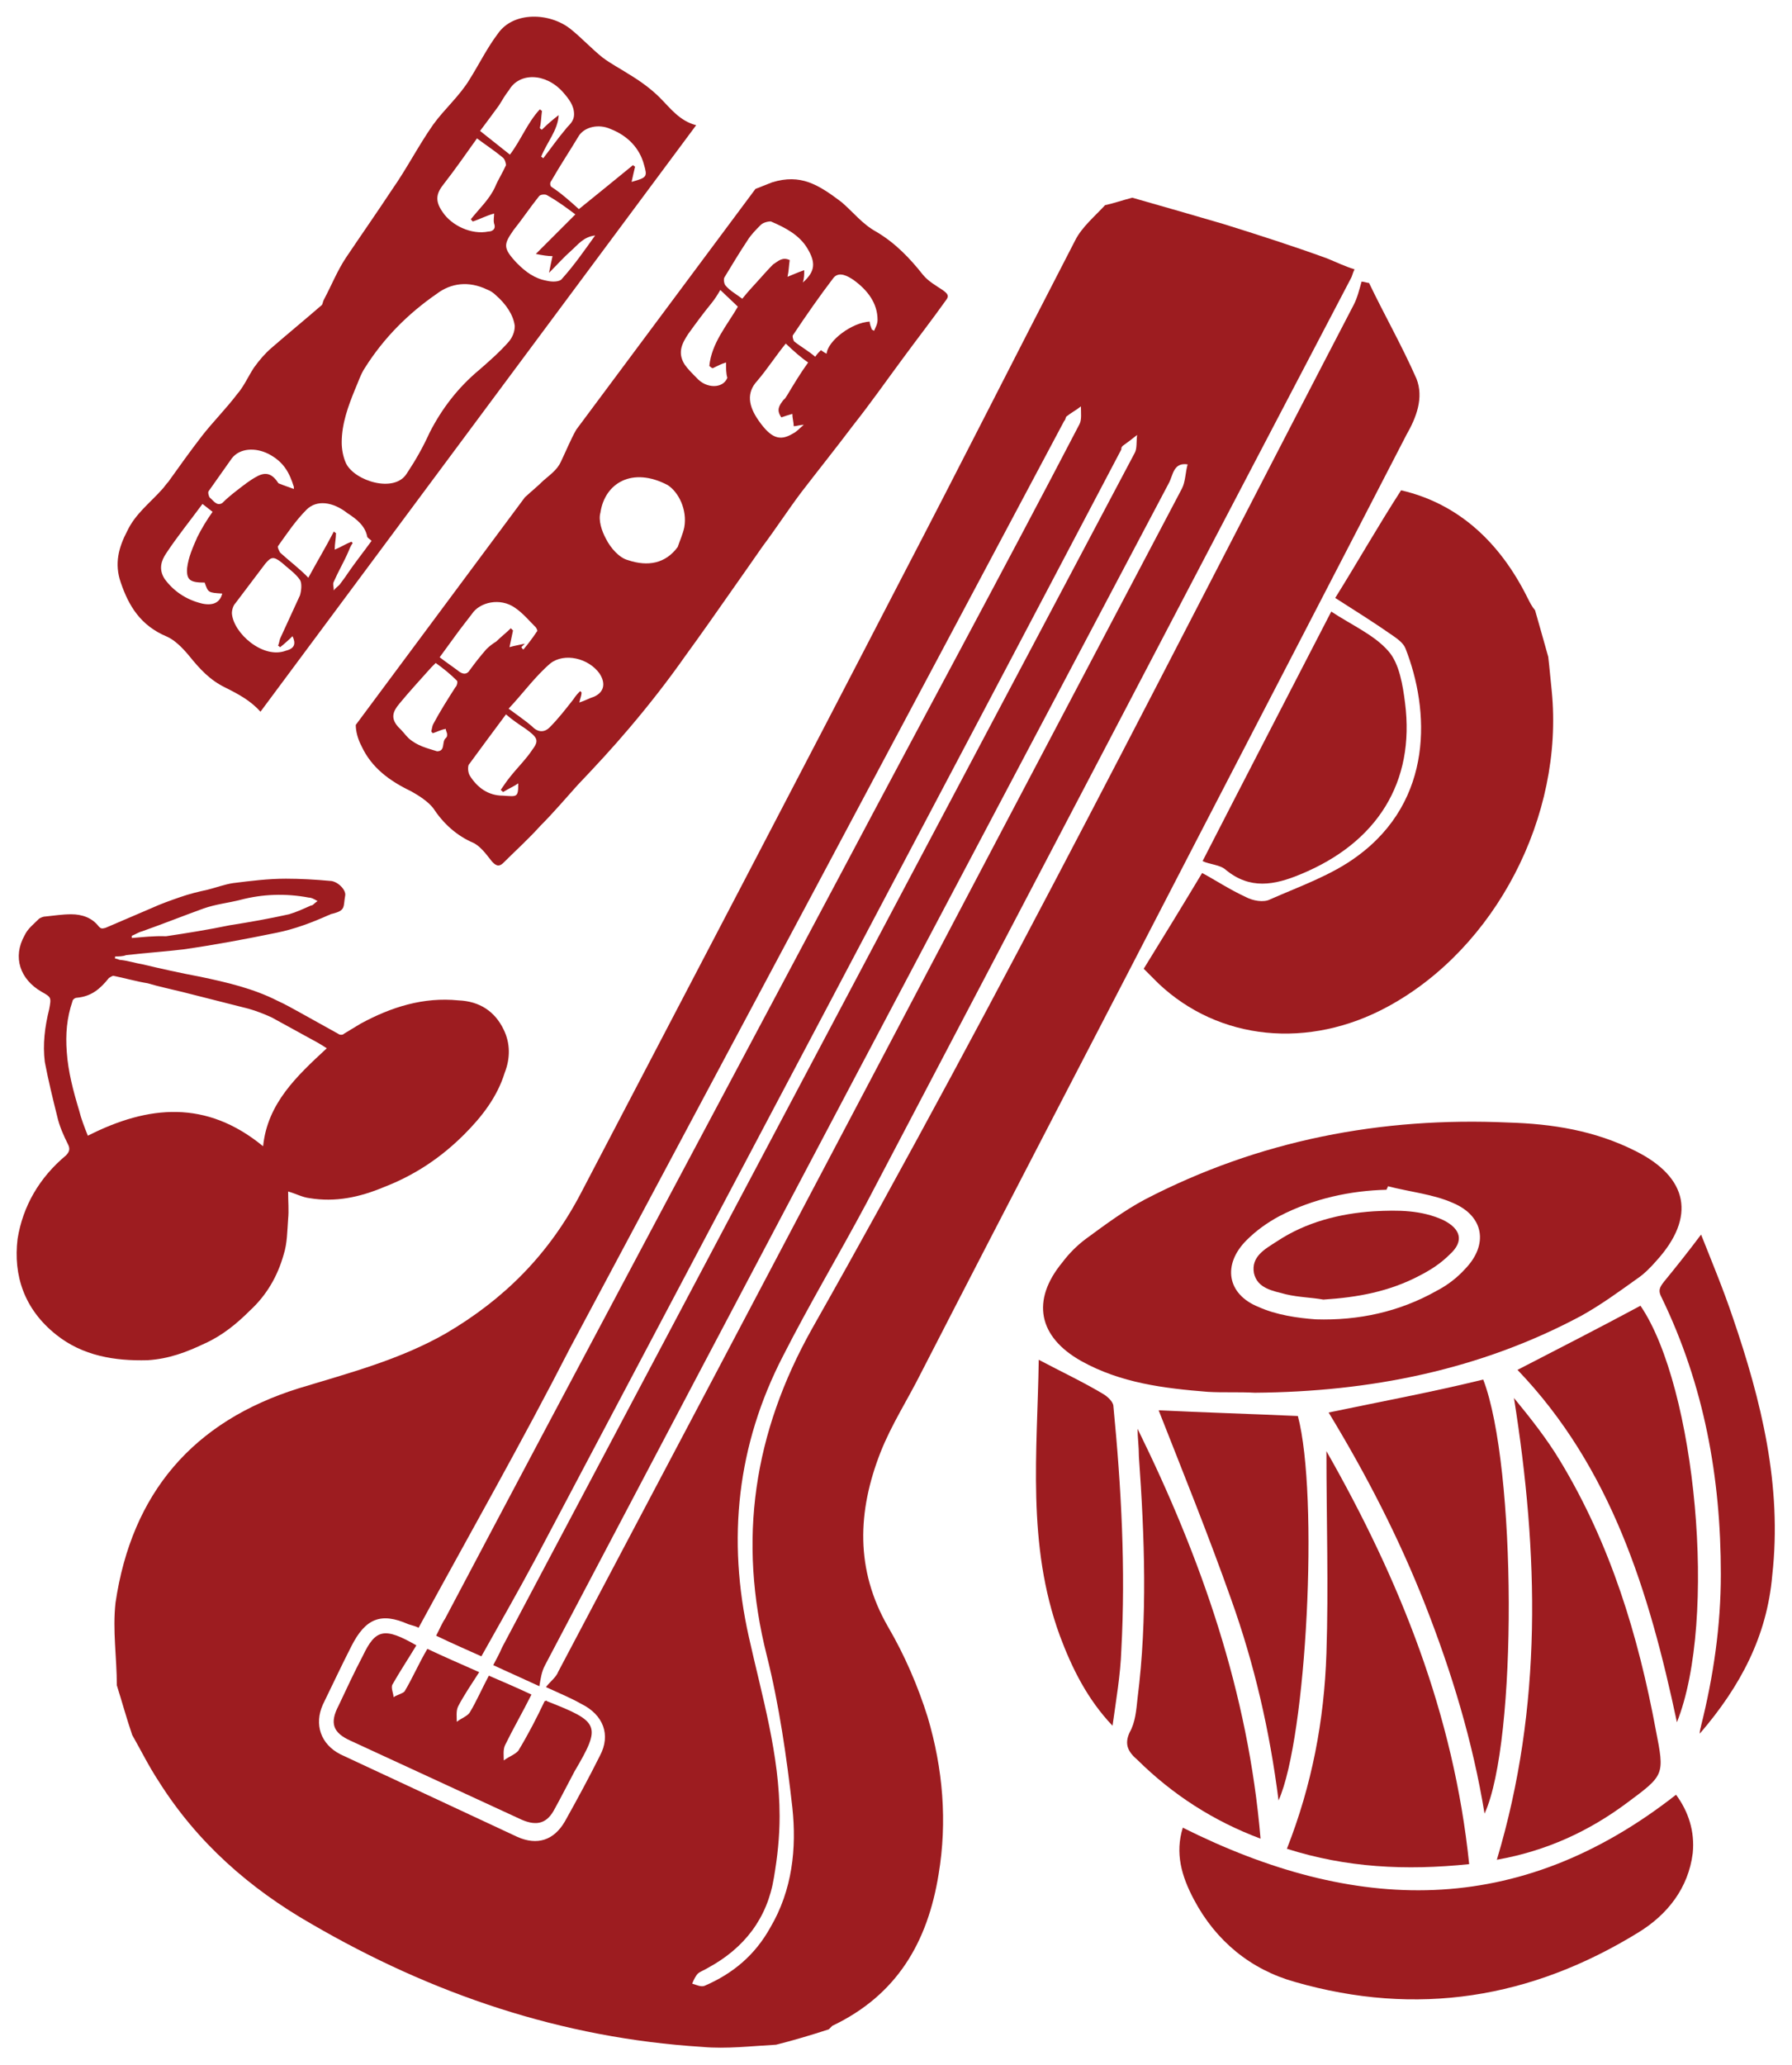 <?xml version="1.0" encoding="utf-8"?>
<!-- Generator: Adobe Illustrator 18.0.0, SVG Export Plug-In . SVG Version: 6.00 Build 0)  -->
<!DOCTYPE svg PUBLIC "-//W3C//DTD SVG 1.1//EN" "http://www.w3.org/Graphics/SVG/1.1/DTD/svg11.dtd">
<svg version="1.1" id="Layer_1" xmlns="http://www.w3.org/2000/svg" xmlns:xlink="http://www.w3.org/1999/xlink" x="0px" y="0px"
	 viewBox="46 15 408 470" enable-background="new 46 15 408 470" xml:space="preserve">
<g>
	<g>
		<g>
			<path fill="#9D1C20" d="M303.8,60c7,2,14,4,20.8,6c8,2.5,15.8,5,23.5,7.8c2,0.8,4,1.8,6.3,2.5c-0.5,1-0.5,1.5-0.8,2
				c-36.8,70.3-73.5,140.5-110.3,210.5c-6.3,11.8-13,23-19,34.8c-10.5,20.3-12.8,41.7-7.8,64c3,13.5,7,26.8,7,40.8
				c0,4.8-0.5,9.3-1.3,14c-1.5,9.2-6.7,16-15,20.5c-0.8,0.5-1.7,0.8-2.3,1.3c-0.5,0.5-1,1.5-1.3,2.3c1,0.3,2,0.8,2.8,0.5
				c6.5-2.8,11.5-7,15-13.3c5-8.5,6-18,5-27.3c-1.3-11.5-3-23.3-5.8-34.5c-6.7-26.5-3-50.8,10.3-74.5c43.3-76.5,82.7-155,123.3-233
				c0.8-1.5,1.3-3.5,1.8-5.3c0.5,0,1.3,0.3,1.7,0.3c3.5,7.3,7.5,14.3,10.8,21.8c1.7,4.3,0,8.8-2.3,12.8c-16,31-32,61.8-48,92.7
				c-20.8,40.3-41.8,80.5-62.5,120.8c-3,6-6.7,11.7-9.2,18c-5.3,13.5-5.8,26.8,1.7,39.8c3.8,6.5,6.8,13.5,9,20.5
				c3.5,11.8,4.5,23.8,2.5,35.8c-2.5,15.5-9.5,27.5-24.2,34.5c-0.3,0.3-0.5,0.5-0.8,0.8c-4,1.3-8,2.5-12,3.5
				c-5.5,0.3-11.3,1-16.8,0.5c-32-2-61.5-12-89-28c-14-8-26-18.5-34.8-32.5c-2.3-3.5-4-7-6-10.5c-1.3-3.8-2.3-7.5-3.5-11.3
				c0-6.3-1-12.5-0.3-18.8C76,354.8,90,338.5,114,331c11.5-3.5,23-6.5,33.5-12.5c13.3-7.8,23.5-18,30.8-32
				c24.3-46.5,48.8-93.2,73-140c13.3-25.5,26.3-51.3,39.5-76.8c1.5-3,4.5-5.5,6.8-8C299.5,61.3,301.8,60.5,303.8,60z M141.3,385.5
				c-0.5-0.3-1.3-0.5-2.3-0.8c-6.3-2.8-9.8-1.3-13,5c-2.3,4.5-4.3,8.8-6.5,13.3c-2,4.5-0.5,9,4,11.3c13.5,6.3,26.8,12.5,40.3,18.8
				c4.5,2,8.3,0.8,10.8-3.5c2.8-5,5.5-10,8-15c2.5-4.7,0.8-9.3-4.3-11.8c-2.3-1.3-4.5-2.2-8-3.8c1-1.3,2.3-2.2,2.8-3.5
				c47.5-89.8,94.7-179.5,142-269.3c0.8-1.5,0.8-3.8,1.3-5.5c-3.3-0.5-3.3,2.5-4.3,4.3c-47.3,89.5-94.8,179.3-142,269
				c-0.8,1.5-1,3-1.3,4.8c-4.3-2-7.3-3.3-10.5-4.8c0.8-1.5,1.5-2.8,2-4c40.3-76,80.5-152,120.8-228c7.7-14.5,15.5-29.3,23.3-44
				c0.5-1,0.3-2.5,0.5-4c-1,0.8-2.3,1.8-3.3,2.5c-0.3,0.3-0.3,0.5-0.3,0.8c-44,83.7-88.7,168-133.2,252.2c-4,7.5-8.3,15-12.5,22.5
				c-3.3-1.5-6.8-3-10.3-4.7c0.8-1.5,1.3-2.8,2-3.8c30-56.8,60.3-113.5,90.5-170.3c18-34,36.3-67.7,54-101.7c0.5-1,0.3-2.5,0.3-4
				c-1,0.8-2.3,1.5-3.3,2.3c-0.2,0.2-0.2,0.8-0.5,1c-37.5,70.5-75,140.8-112.5,211C164.8,343.3,153,364,141.3,385.5z"/>
			<path fill="#9D1C20" d="M398.5,164.5c0.3,2.5,0.5,5,0.8,7.8c2.8,28.5-12.8,58.5-37.3,71.8c-18,9.8-38.5,7.8-52.3-5.3
				c-1-1-2-2-3.3-3.3c4.5-7.3,8.8-14.3,13.3-21.8c2.8,1.5,6.3,3.8,10,5.5c1.5,0.8,4,1.3,5.5,0.5c6.8-3,14-5.5,19.8-9.8
				c17.5-12.8,16.5-33.3,11-47.3c-0.5-1.3-2-2.3-3-3c-4-2.8-8.3-5.5-13-8.5c5-8,9.7-16.3,15-24.5c13,3,22.5,11.8,28.8,24.5
				c0.5,1,1,2,1.7,2.8C396.5,157.3,397.5,161,398.5,164.5z"/>
			<path fill="#9D1C20" d="M319.8,211c10-19.5,19.5-37.8,29.3-56.8c4.5,3,9.8,5.3,13,9c2.5,2.8,3.3,7.8,3.8,11.8
				c2.3,18-6.3,31.8-23.8,39c-6,2.5-11.5,3.5-17-1C323.8,211.8,321.5,211.8,319.8,211z"/>
			<path fill="#9D1C20" d="M140.8,389.5c-2,3.3-3.8,6-5.5,9c-0.3,0.8,0.3,2,0.3,2.8c0.7-0.5,2-0.8,2.5-1.3c1.8-3,3.2-6.3,5.2-9.7
				c3.8,1.8,7.3,3.3,11.8,5.3c-1.8,2.8-3.5,5.3-4.8,7.8c-0.5,1-0.3,2.5-0.3,3.5c1-0.8,2.5-1.3,3-2.2c1.5-2.5,2.7-5.3,4.3-8.3
				c3.5,1.5,6.5,2.8,9.7,4.3c-2,4-4.2,7.8-6,11.5c-0.5,1-0.3,2.5-0.3,3.5c1-0.8,2.5-1.3,3.3-2.2c2.3-3.8,4.2-7.5,6-11.3
				c0.3,0,0.5-0.3,0.5,0c12,4.7,12.5,5.5,6.3,16c-1.5,2.8-3,5.8-4.5,8.5c-1.7,3.3-4,4-7.5,2.5c-13-6-26-12-39-18c-4-1.8-4.8-4-2.7-8
				c1.8-3.8,3.5-7.5,5.5-11.3C131.5,385.8,133.5,385.3,140.8,389.5z"/>
		</g>
		<g>
			<path fill="#9D1C20" d="M321,331.8c-10-0.8-19.8-2-28.8-7c-9.8-5.5-11.5-13.8-4.3-22.5c1.5-2,3.3-3.8,5.3-5.3
				c4.5-3.3,8.8-6.5,13.5-9c26-13.5,53.8-18.8,82.7-17.5c10,0.3,19.7,1.8,29,6.5c12,6,13.8,15,4.7,25c-1.3,1.5-2.8,3-4.3,4
				c-4.2,3-8.3,6-12.8,8.5C383,326.8,358,331.8,331.7,332C328,331.8,324.5,332,321,331.8z M337.3,291.8c-2.8,1.5-5.3,3.3-7.5,5.5
				c-5.5,5.5-4.5,12.3,2.8,15.2c4,1.8,8.8,2.5,13,2.8c9.7,0.3,19-1.7,27.5-6.5c2.5-1.3,4.7-3,6.5-5c5.3-5.5,4.3-12-2.8-15
				c-4.5-2-9.8-2.5-14.8-3.8c0,0.3-0.3,0.5-0.3,0.8C353.5,286,345,287.8,337.3,291.8z"/>
			<path fill="#9D1C20" d="M315.3,431c-1.8,5.8-0.3,11,2.5,16.3c5,9.5,13,16,23,18.8c27.8,8,53.8,3.8,78.3-11.3
				c6.5-4,11.3-10,12.3-18c0.5-5-1-9.5-3.8-13.3C391.5,451.8,354.3,450.5,315.3,431z"/>
			<path fill="#9D1C20" d="M386.8,438.3c11.3-2,21-6.5,29.7-13c8.5-6.3,8.5-6.3,6.5-16.5c-4-21.5-10.3-42.3-21.8-61.3
				c-3-5-6.8-9.8-10.5-14.3C396.3,368.5,397.3,403.3,386.8,438.3z"/>
			<path fill="#9D1C20" d="M348,345.3c0,15.8,0.5,30.8,0,46c-0.5,15.3-3.3,30-9,44.5c13.5,4.3,27,5,41.5,3.5
				C377,405.3,364.8,374.8,348,345.3z"/>
			<path fill="#9D1C20" d="M348.5,336.5c8.5,14,16,28.5,22,43.8c6,15.3,10.8,31,13.5,47.5c7.5-16.3,7.3-79-0.3-98.8
				C372.3,331.8,360.5,334,348.5,336.5z"/>
			<path fill="#9D1C20" d="M391.5,326.8c21.3,22.2,30,50.5,36.3,80.2c9.3-23.3,4.3-76.3-8.3-94.8C410,317.3,400.8,322,391.5,326.8z"
				/>
			<path fill="#9D1C20" d="M341.5,337.3c-11-0.5-21.5-0.8-31.7-1.3c5.5,14,11.3,28.3,16.5,43c5.3,14.8,8.8,30,10.8,45.8
				C343.5,410.5,346.3,355.5,341.5,337.3z"/>
			<path fill="#9D1C20" d="M333,433.5c-2.8-33.3-13.5-63.8-28-93.3c0,2,0.3,4,0.3,6.3c1.3,18.3,2,36.8-0.3,55
				c-0.3,2.8-0.5,5.5-1.8,7.8c-1.3,2.8-0.3,4.5,1.8,6.3C313,423.5,322.3,429.5,333,433.5z"/>
			<path fill="#9D1C20" d="M433.3,296c-3,4-5.8,7.5-8.5,10.8c-1,1.3-1.3,2-0.5,3.5c9.7,20,13.5,41,13.5,63c0,11.8-1.7,23.3-4.5,34.5
				c0,0.3-0.3,0.8-0.3,1.8c9.3-10.8,15.3-22.2,16.5-36c2.3-20.5-2.5-39.8-9-58.8C438.3,308.3,435.8,302.3,433.3,296z"/>
			<path fill="#9D1C20" d="M282.5,324.5c-0.3,20.8-2.8,42,4.8,62.8c2.8,7.5,6.3,14.5,12,20.5c0.8-5.8,1.8-11.5,2-17.2
				c1-18.5,0-37-1.8-55.5c0-1-1.3-2.2-2.3-2.8C292.5,329.5,287.8,327.3,282.5,324.5z"/>
			<path fill="#9D1C20" d="M347.3,310.8c7.8-0.5,15-1.8,22-5.5c2.5-1.3,4.7-2.7,6.8-4.8c3.3-3,2.5-5.8-1.5-7.8
				c-5-2.3-10.3-2.3-15.8-2c-7.8,0.5-15.5,2.5-22,6.8c-2.8,1.8-6,3.5-5.3,7.3c0.8,3.5,4.3,4,7.3,4.8
				C341.8,310.3,344.5,310.3,347.3,310.8z"/>
		</g>
	</g>
	<path fill="#9D1C20" d="M97.3,171.5c3,1.5,5.8,3,8,5.5l99.2-133.5c-3.8-1-5.8-3.8-8.3-6.3c-2-2-4.5-3.8-7-5.3c-2-1.3-4-2.3-6-3.8
		c-2.5-2-4.8-4.5-7.3-6.5c-4.8-3.8-13-4-16.5,1c-2.5,3.3-4.3,7-6.5,10.5c-2.3,3.8-5.8,6.8-8.3,10.3c-3.3,4.7-6,10-9.3,14.7
		c-3.5,5.3-7,10.3-10.5,15.5c-2,3-3.3,6.3-5,9.5c-0.3,0.5-0.3,1-0.5,1.3c-3.8,3.3-7.7,6.5-11.5,9.8c-1.5,1.3-2.7,2.7-4,4.5
		c-1.3,2-2.3,4.3-3.8,6c-2.5,3.3-5.5,6.3-8,9.5c-2.7,3.5-5.2,7-7.7,10.5c-0.5,0.5-1,1.3-1.5,1.8c-2.7,3-6,5.5-7.8,9.3
		c-2,3.8-3,7.5-1.5,11.8c1.8,5.3,4.5,9.8,10.5,12.3c1.8,0.8,3.5,2.5,5,4.3C91.5,167.3,93.8,169.8,97.3,171.5z M177,63.8
		c-3,3-6,6-9,9c1.5,0.3,2.7,0.5,3.8,0.5c-0.3,1.3-0.5,2.3-0.8,3.8c1.8-1.8,3.3-3.5,5-5c1.5-1.3,2.8-3.2,5.5-3.5
		c-2.5,3.5-4.8,6.8-7.5,9.8c-0.5,0.8-2.3,0.8-3.5,0.5c-2.8-0.5-4.8-2-6.8-4c-3.3-3.5-3-4.3-0.8-7.5c2-2.5,3.8-5.2,5.8-7.7
		c0.3-0.5,1.5-0.5,1.8-0.3C173,60.8,175,62.3,177,63.8z M155.3,44.8c1.5-2,3-4,4.3-5.8c0.8-1.3,1.5-2.5,2.3-3.5
		c2.3-4,8.3-4,12.3,0.5c1.3,1.5,2.5,3,2.5,5c0,1.8-1.3,2.5-2,3.5c-1.7,2-3.3,4.3-5,6.5c-0.2,0-0.2-0.3-0.5-0.3c1.3-3.3,3.8-6,4-9.5
		c-1.3,1-2.5,2-3.8,3.3c-0.3,0-0.3-0.3-0.5-0.3c0.3-1.3,0.3-2.5,0.5-4c-0.3,0-0.3-0.3-0.5-0.3c-2.8,3-4.3,7-6.8,10.3L155.3,44.8z
		 M171.5,57.5c-0.3-0.3-0.3-1,0-1.3c2-3.5,4.2-6.8,6.3-10.3c1.3-2,4.5-2.8,7.3-1.5c3.8,1.5,6.5,4.3,7.5,8c0.8,2.8,0.8,3-2.8,4
		c0.3-1.3,0.5-2.3,0.8-3.5c-0.3,0-0.3-0.3-0.5-0.3c-4,3.3-8,6.5-12.3,10C175.8,60.8,173.8,59,171.5,57.5z M146.8,63.3
		c-2-2.8-1.3-4.5,0.3-6.5c2.5-3.2,5-6.8,7.5-10.3c2,1.5,4,2.8,5.8,4.3c0.5,0.3,0.8,1.3,0.8,1.8c-0.8,1.8-1.8,3.3-2.5,5
		c-1.3,2.8-3.5,4.8-5.5,7.3c0.3,0.3,0.3,0.5,0.5,0.5c1.5-0.5,3-1.3,4.8-1.8c0,0.8-0.2,1.5,0,2.3c0.5,1.3-0.5,1.8-1.3,1.8
		C153.3,68.5,148.8,66.3,146.8,63.3z M124.8,120.5c-0.7-1.5-1-3.3-1-4.8c0-4.3,1.5-8.3,3-12c0.8-1.8,1.3-3.5,2.3-5
		c4.3-6.8,9.8-12.3,16.3-16.8c3.3-2.5,7.3-3,11.5-1c0.8,0.3,1.5,0.8,2,1.3c2.3,2,4,4.5,4.3,7c0,1.3-0.5,2.5-1.3,3.5
		c-2,2.3-4.5,4.5-6.8,6.5c-4.8,4-8.5,8.8-11.3,14.3c-1.5,3.3-3.2,6.3-5.2,9.3C135.8,127.3,126.8,124.5,124.8,120.5z M114.3,147
		c0.5,0.8,0.3,2.5,0,3.5c-1.5,3.3-3,6.5-4.5,9.8c-0.2,0.5-0.2,1-0.5,1.7c0.3,0,0.3,0.3,0.5,0.3c1-0.8,2-1.7,2.8-2.5
		c0.8,1.7,0.5,2.8-1.5,3.3c-5.2,2-12-4-12.3-8.5c0-0.8,0.3-1.8,0.8-2.3c2.3-3,4.5-6,6.8-9c1.3-1.5,1.8-1.8,3.8-0.2
		C111.5,144.3,113.3,145.5,114.3,147z M93.8,128.3c-0.3-0.3-0.5-1.3-0.3-1.5c1.8-2.5,3.5-5,5.3-7.5c1.8-2.3,5.3-2.5,8.3-1
		c3.5,1.8,4.8,4.3,5.8,7.5c0,0.2,0,0.5,0,0.5c-1.3-0.5-2.3-0.8-3.5-1.3c-1.3-2-2.7-2.8-5-1.5c-1.5,0.8-3,2-4.3,3c-1.3,1-2.5,2-3.5,3
		C95.3,130.3,94.5,128.8,93.8,128.3z M109.8,140.8c-0.2-0.3-0.7-1.3-0.5-1.5c2-2.8,4-5.8,6.5-8.3c2.3-2.3,6-1.8,9.3,0.8
		c2,1.3,4,2.8,4.5,5.3c0,0.3,0.5,0.5,1,1c-1.8,2.5-3.8,5-5.5,7.5c-0.5,0.8-1.3,1.8-1.8,2.5c-0.5,0.5-1,0.8-1.3,1.3
		c0-0.8-0.3-1.5,0-2c1-2.3,2.3-4.5,3.3-6.8c0.2-0.5,0.5-1.3,1-2l-0.3-0.3c-1.3,0.5-2.5,1.3-3.8,1.8c0-1.3,0.3-2.5,0.3-3.8
		c-0.3,0-0.3-0.3-0.5-0.3c-1.8,3.5-3.8,6.8-5.8,10.5C114.3,144.5,112,142.8,109.8,140.8z M83.5,146.8c-1.5-2.3-0.7-4.3,0.3-5.8
		c2.5-3.8,5.5-7.5,8.3-11.3l2.3,1.8c-1.3,1.8-2.5,3.8-3.5,5.8c-1,2.3-2,4.5-2.3,7c-0.2,2.8,0.8,3.3,4,3.3c0.8,2.3,0.8,2.3,4,2.5
		c-0.5,2-2,2.8-4.5,2.3C88.3,151.5,85.5,149.5,83.5,146.8z"/>
	<path fill="#9D1C20" d="M221.8,56.5c-1.3,0.5-2.5,1-3.8,1.5l-40.8,54.8c-1.3,2.3-2.3,4.8-3.5,7.3c-0.8,1.8-2.5,3-4,4.3
		c-1.3,1.3-2.8,2.5-4.2,3.8L127,180c0,1.5,0.5,3.3,1.3,4.8c2.3,5,6.5,8,11.3,10.3c1.8,1,3.8,2.3,5,3.8c2.3,3.5,5.3,6.3,9.3,8
		c1.5,0.8,2.8,2.5,3.8,3.8s1.8,1.7,2.8,0.8c2.8-2.8,5.8-5.5,8.5-8.5c3-3,5.8-6.3,8.5-9.3c4-4.2,8-8.5,11.8-13
		c4.5-5.3,8.8-10.8,12.8-16.5c3.5-4.8,7-9.8,10.5-14.8c2.3-3.3,4.8-6.8,7-10c3-4,5.8-8.3,8.8-12.3c4-5.2,8-10.2,12-15.5
		c3.8-4.8,7.3-9.8,11-14.8c3.3-4.5,6.8-9,10-13.5c0.8-1,0.3-1.5-0.8-2.3c-1.5-1-3.3-2-4.5-3.5c-3-3.8-6.3-7.2-10.5-9.7
		c-3.3-1.8-5.3-4.5-8-6.8C232.3,57,228.3,54.5,221.8,56.5z M139,183c-0.8-0.8-1.5-1.8-2.3-2.5c-1.8-2-1.3-3.5,0.2-5.3
		c2.3-2.8,4.8-5.5,7.3-8.3c0.2-0.2,0.5-0.5,1-1c1.8,1.3,3.3,2.5,4.8,4c0.3,0.2,0,1.3-0.3,1.5c-1.8,2.8-3.5,5.5-5,8.3
		c-0.3,0.5-0.3,1-0.5,1.7c0,0.3,0.3,0.3,0.3,0.5c1-0.3,1.8-0.8,3-1c0,0.5,0.3,0.8,0.3,1.3c0,0.3,0,0.5-0.3,0.8c-1,0.8,0,3-2,3
		C143.3,185.3,141,184.8,139,183z M167.3,185.5c-1.5,2.3-3.5,4.2-5.3,6.5c-0.8,1-1.3,1.8-2,2.8c0.3,0.3,0.5,0.3,0.5,0.5
		c1.3-0.8,2.5-1.3,3.5-2c0,3.3-0.3,3-3.5,2.8c-3.3,0-5.8-1.8-7.5-4.5c-0.5-0.8-0.5-2-0.3-2.5c2.8-3.8,5.5-7.5,8.5-11.5
		c1.5,1.3,3,2.3,4.5,3.3C168.3,182.8,168.8,183.5,167.3,185.5z M182.5,168.3c1.5,2.3,1,4.3-1.3,5.3c-1,0.3-1.8,0.8-3.3,1.3
		c0.2-1,0.5-1.5,0.5-2.3l-0.3-0.3c-0.5,0.5-1,1-1.5,1.8c-1.8,2.3-3.5,4.5-5.5,6.5c-1,1-2.5,1.3-4-0.3c-1.5-1.3-3.3-2.5-5.3-4
		c3.3-3.5,6-7.3,9.5-10.3C174.5,163.5,180,164.8,182.5,168.3z M168,157.8c0.2,0.3,0.5,0.8,0.2,1c-1,1.5-2,2.8-3,4
		c-0.3,0-0.3-0.3-0.5-0.5c0.3-0.3,0.3-0.3,0.8-0.8c-1.3,0.3-2.5,0.5-3.5,0.8c0.3-1.3,0.5-2.5,0.8-3.8c-0.3-0.3-0.3-0.3-0.5-0.5
		c-1,1-2.3,2-3.3,3c-0.8,0.5-1.5,1-2.3,1.8c-1.3,1.5-2.5,3-3.8,4.8c-0.5,0.8-1.3,1-2.3,0.3c-1.3-1-2.8-2-4.5-3.3l3.5-4.8
		c1.3-1.8,2.5-3.3,3.8-5c1.8-2.8,6.5-3.8,9.8-1.5C165,154.5,166.5,156.3,168,157.8z M201.8,135c-0.3,1.5-1,3-1.5,4.5
		c-2.8,3.8-6.8,4.5-11.3,3c-2-0.5-4-2.8-5-4.8c-1-1.8-1.8-4.3-1.3-6c1-6.8,7.3-10.5,15.3-6.3C200.5,127,202.5,131,201.8,135z
		 M230,97.5c-1.8,2.5-3.3,5-4.8,7.5c-0.3,0.5-0.5,0.8-0.8,1c-1,1.3-1.7,2.3-0.5,4c0.8-0.3,1.5-0.5,2.5-0.8c0,1,0.3,1.8,0.3,2.8
		c0.8,0,1.3-0.3,2.3-0.3c-1,0.8-1.5,1.5-2.5,2c-3,1.8-5,1-7.8-3c-2.3-3.3-2.8-6.3-0.3-9c2.3-2.7,4.3-5.8,6.5-8.5
		C226.8,95,228.5,96.5,230,97.5z M214,84.8c-2.5,4.3-6,8.3-6.5,13.5c0.3,0.2,0.5,0.5,0.8,0.5c1-0.5,2-1,3-1.3c0,1.3,0,2.5,0.3,3.5
		c-1,2.5-4.8,2.5-7,0c-1-1-2-2-2.7-3c-1.8-2.8-0.5-5,0.8-7c1.8-2.5,3.5-4.8,5.3-7c0.8-1,1.3-1.8,2-3L214,84.8z M245.8,87.8
		c0,1-0.5,1.8-0.8,2.5l-0.5-0.3c-0.2-0.5-0.5-1.3-0.5-1.8c-4,0.2-9.5,4.3-9.8,7.3c-0.5-0.2-0.8-0.5-1.3-0.8
		c-0.5,0.5-0.8,0.8-1.3,1.5c-1.5-1.3-3.3-2.3-4.8-3.5c-0.2-0.3-0.5-1.3-0.2-1.5c3-4.5,6-8.8,9.2-13c1.3-1.5,3.3-0.3,4.5,0.5
		C243.5,81,245.8,84,245.8,87.8z M229.8,71.5c2,3.3,1.8,5.3-1,7.8c0.3-1,0.3-1.8,0.3-2.8c-1.5,0.5-2.5,1-3.8,1.5
		c0.3-1.3,0.3-2.5,0.5-3.8c-1.7-0.8-2.7,0.3-3.8,1c-1.3,1.3-2.3,2.5-3.5,3.8s-2.3,2.5-3.5,4c-1.3-1-2.8-1.8-3.8-3
		c-0.3-0.3-0.5-1.3-0.3-1.8c1.7-2.8,3.5-5.8,5.3-8.5c0.8-1.3,2-2.5,3-3.5c0.5-0.5,1.5-0.8,2.3-0.8C224.8,66.8,228,68.5,229.8,71.5z"
		/>
	<path fill="#9D1C20" d="M58.8,318.8c6,4.8,13.3,6,20.8,5.8c4.8-0.3,8.8-1.8,13-3.8c4-1.8,7.3-4.5,10.3-7.5
		c3.8-3.5,6.3-7.8,7.7-12.8c0.8-2.5,0.8-5.3,1-8c0.2-2,0-4,0-6.3c1.8,0.5,3.2,1.3,4.8,1.5c6,1,11.5-0.2,17-2.5c7-2.7,13-6.7,18.3-12
		c4-4,7.5-8.5,9.2-14c1.3-3.3,1.3-6.7-0.2-9.8c-2-4.2-5.5-6.5-10.3-6.7c-8-0.8-15.3,1.5-22.3,5.3c-1.3,0.8-2.5,1.5-3.8,2.3
		c-0.2,0.3-1,0.3-1.3,0c-3-1.7-6-3.3-9-5c-1.5-0.8-3-1.7-4.8-2.5c-5.5-2.8-11.5-4.2-17.7-5.5c-4.3-0.8-8.8-1.8-13-2.8
		c-1.8-0.3-3.2-0.8-5-1c-0.5,0-0.7-0.3-1.3-0.3c0-0.3,0-0.3,0-0.5c0.8,0,1.8,0,2.5-0.3c4.3-0.5,8.8-0.8,13-1.3c7-1,14-2.3,21.3-3.8
		c4-0.8,8-2.3,11.8-4c0.2,0,0.5-0.3,0.8-0.3c3.2-0.8,2.5-1.5,3-4.2c0.2-1.3-1.8-3.3-3.5-3.3c-3.2-0.3-6.8-0.5-10-0.5
		c-4,0-8,0.5-12,1c-2,0.3-3.8,1-5.8,1.5c-2.3,0.5-4.3,1-6.3,1.7c-2.3,0.8-4.3,1.5-6.5,2.5c-3.5,1.5-7,3-10.5,4.5
		c-0.8,0.2-1,0.2-1.5-0.3c-1.5-2-3.8-2.8-6.3-2.8c-2,0-3.8,0.3-5.8,0.5c-0.5,0-1,0.2-1.5,0.5l-0.3,0.3c-1,1-2.3,2-3,3.5
		c-2.8,5-1,10,3.8,12.8c2.3,1.3,2.3,1.3,1.8,4c-1,4-1.5,8-1,12c0.8,4.2,1.8,8.3,2.8,12.3c0.5,2.3,1.5,4.5,2.5,6.5
		c0.5,1,0.3,1.7-0.5,2.5c-6,5-9.8,11.5-11,19C49,305.3,51.5,313,58.8,318.8z M76,228.5c0-0.3,0-0.3,0-0.5c0.8-0.3,1.5-0.8,2.3-1
		c4.8-1.7,9.3-3.5,14-5.2c2.8-1,5.8-1.3,8.5-2c5-1.3,10.2-1.5,15.5-0.5c0.5,0,1,0.2,2,0.8c-0.8,0.5-1,1-1.5,1c-1.8,0.8-3.3,1.5-5,2
		c-4.5,1-9,1.8-13.5,2.5c-4.8,1-9.8,1.8-14.5,2.5C81,228,78.5,228.3,76,228.5z M66,273.5c-0.8-2-1.5-3.8-2-5.8
		c-1.3-4.3-2.5-8.8-2.8-13.3c-0.3-4,0-7.7,1.3-11.5c0-0.3,0.5-0.8,1-0.8c3.3-0.3,5.3-2,7.3-4.5c0.3-0.2,0.8-0.5,1-0.5
		c2.5,0.5,5.3,1.3,7.8,1.7c2.7,0.8,5.2,1.3,8,2c5,1.3,10,2.5,15,3.8c1.8,0.5,3.8,1.3,5.3,2c2.7,1.5,5.5,3,8.2,4.5
		c1.5,0.8,2.8,1.5,4.3,2.5c-6.8,6.3-13.5,12.5-14.5,22.3C93,265.3,79.8,266.5,66,273.5z"/>
</g>
</svg>
